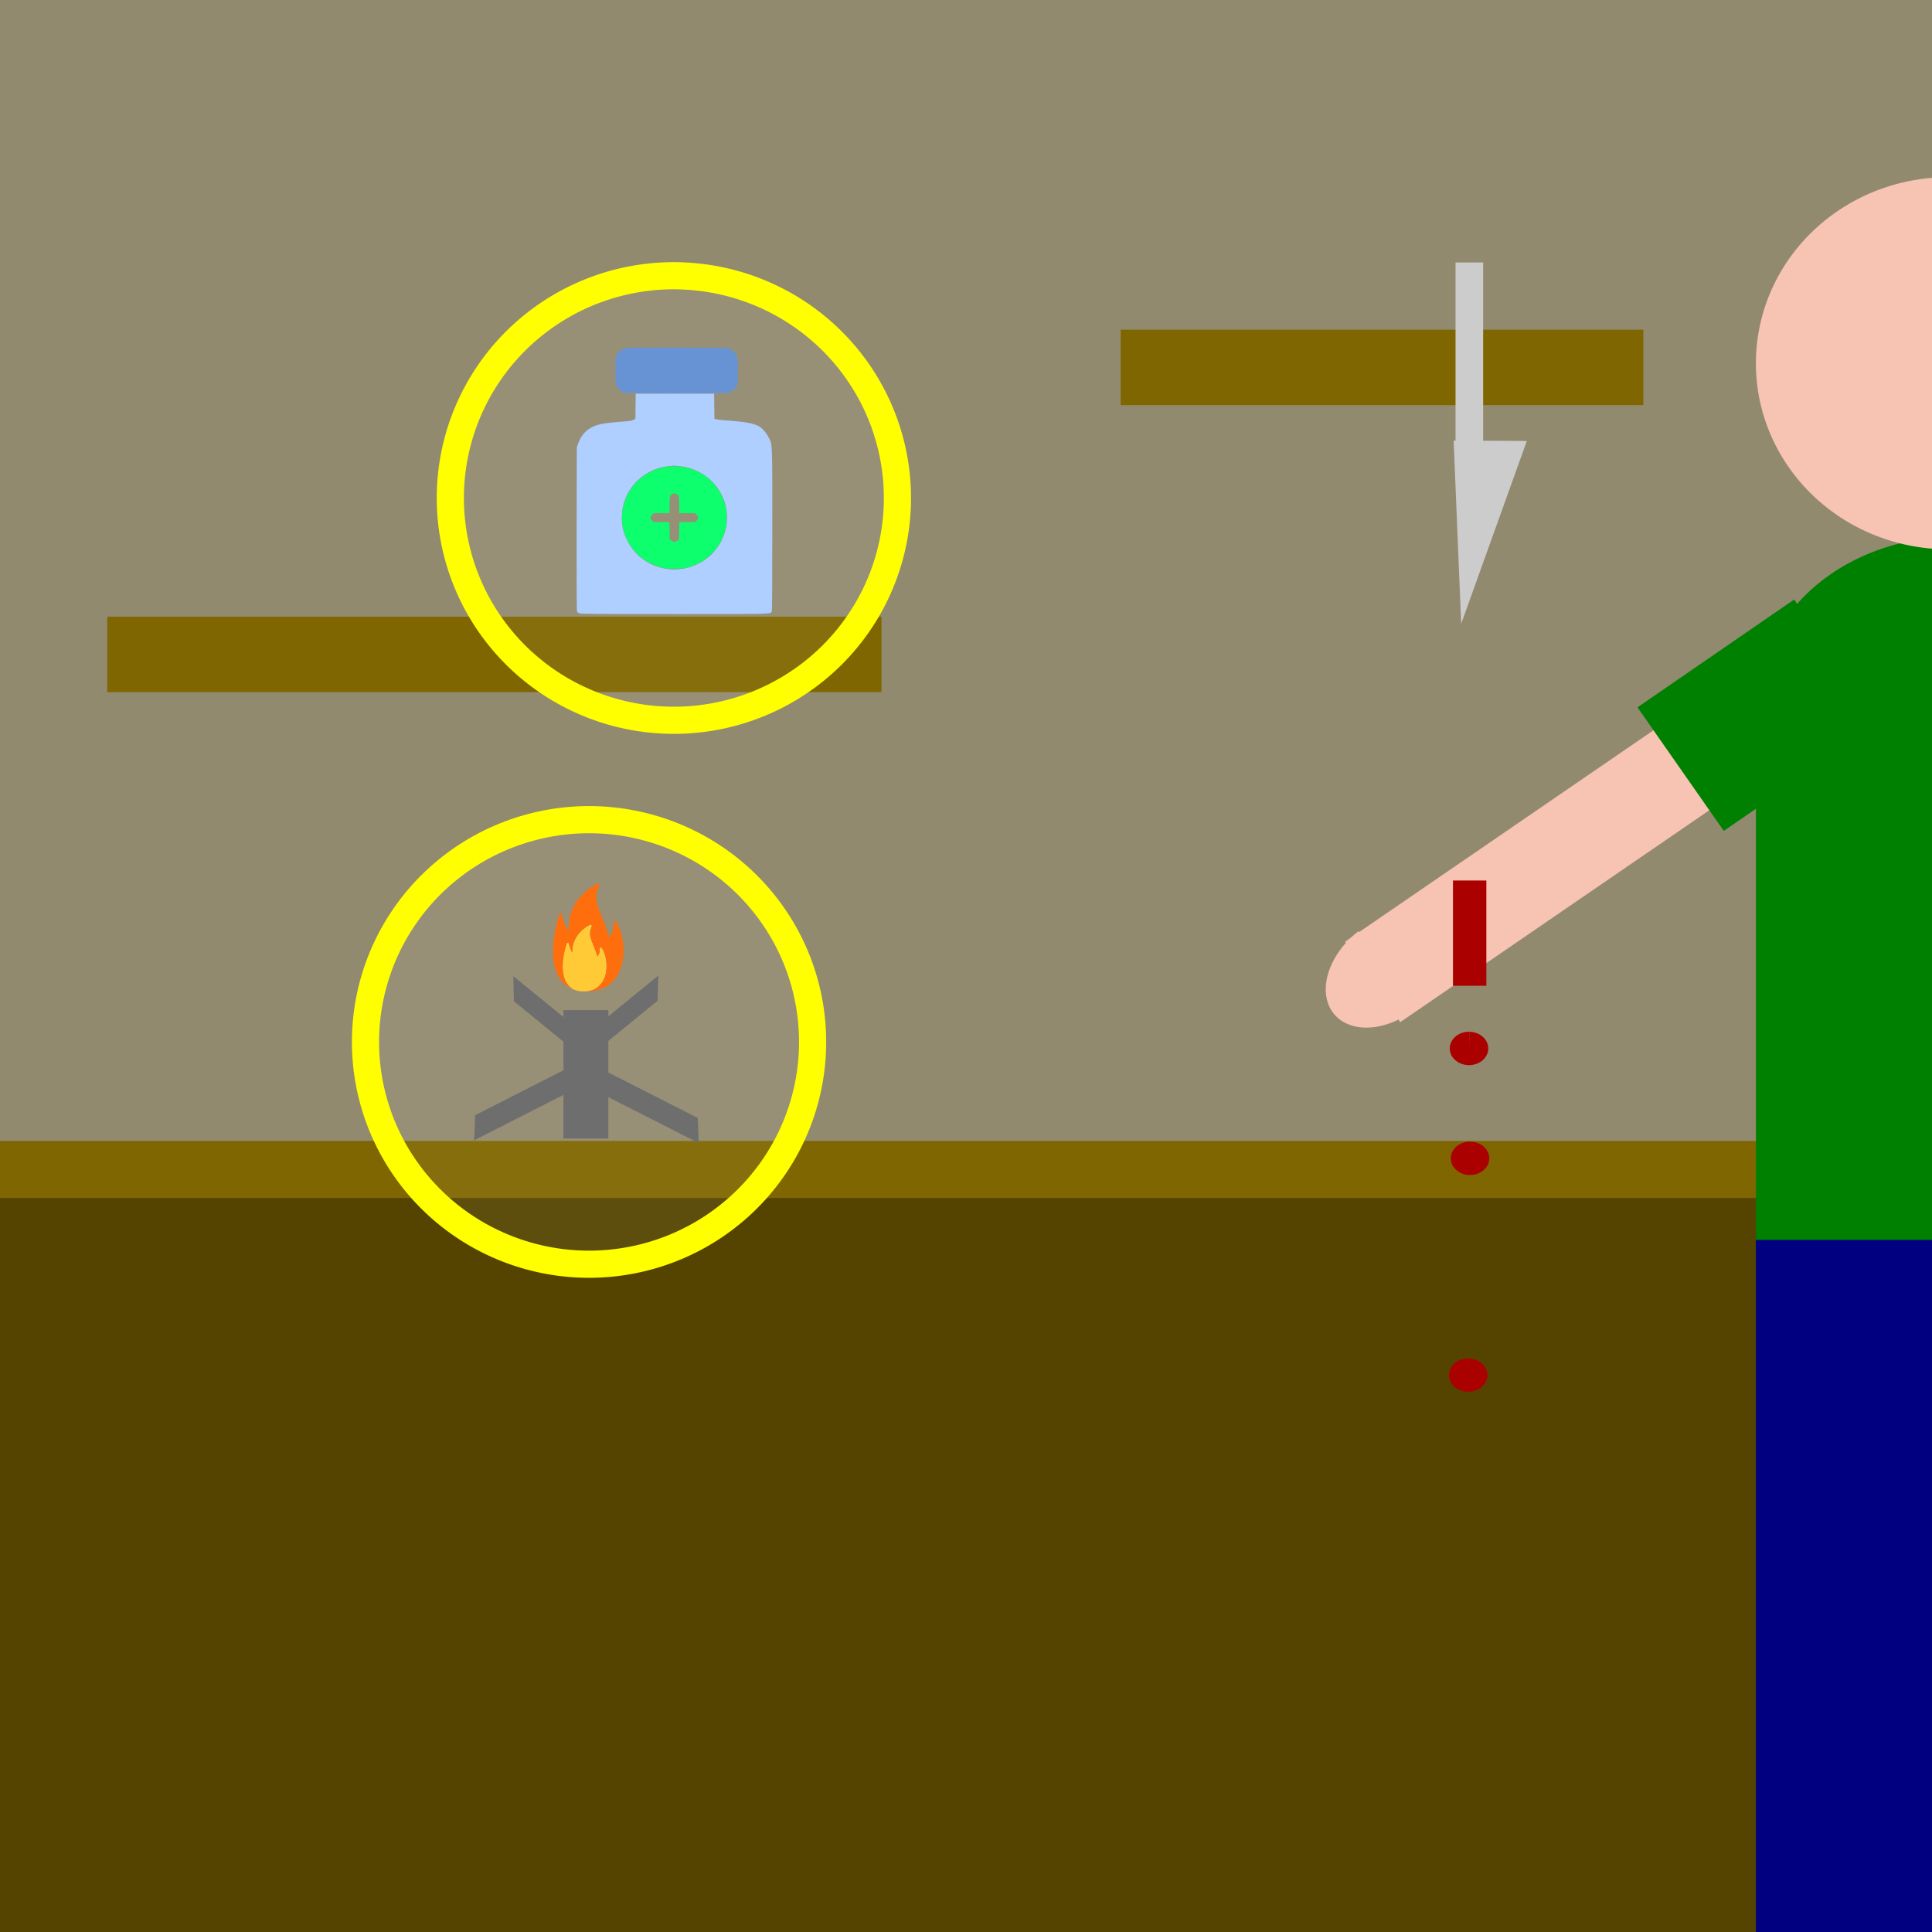<?xml version="1.0" encoding="UTF-8" standalone="no"?>
<!-- Created with Inkscape (http://www.inkscape.org/) -->

<svg
   width="128"
   height="128"
   viewBox="0 0 33.867 33.867"
   version="1.1"
   id="svg1"
   xml:space="preserve"
   inkscape:version="1.4 (86a8ad7, 2024-10-11)"
   sodipodi:docname="Humain.svg"
   xmlns:inkscape="http://www.inkscape.org/namespaces/inkscape"
   xmlns:sodipodi="http://sodipodi.sourceforge.net/DTD/sodipodi-0.dtd"
   xmlns="http://www.w3.org/2000/svg"
   xmlns:svg="http://www.w3.org/2000/svg"><sodipodi:namedview
     id="namedview1"
     pagecolor="#ffffff"
     bordercolor="#000000"
     borderopacity="0.25"
     inkscape:showpageshadow="2"
     inkscape:pageopacity="0.0"
     inkscape:pagecheckerboard="0"
     inkscape:deskcolor="#d1d1d1"
     inkscape:document-units="mm"
     inkscape:zoom="5.8796296"
     inkscape:cx="67.266142"
     inkscape:cy="67.946457"
     inkscape:window-width="1920"
     inkscape:window-height="1027"
     inkscape:window-x="-8"
     inkscape:window-y="22"
     inkscape:window-maximized="1"
     inkscape:current-layer="layer14" /><defs
     id="defs1" /><g
     inkscape:label="Fond"
     inkscape:groupmode="layer"
     id="layer1"><rect
       style="fill:#918a6f;stroke-width:1.565"
       id="rect1"
       width="33.867"
       height="33.867"
       x="0"
       y="0" /><rect
       style="fill:#806600;stroke-width:1.565"
       id="rect2"
       width="33.867"
       height="1.323"
       x="0"
       y="20" /><rect
       style="fill:#806600;stroke-width:0.814"
       id="rect2-0"
       width="9.162"
       height="1.323"
       x="19.645"
       y="5.779" /><rect
       style="fill:#806600;stroke-width:0.991"
       id="rect2-0-9"
       width="13.572"
       height="1.323"
       x="1.88"
       y="10.81" /><rect
       style="fill:#554400;stroke-width:4.893"
       id="rect2-5"
       width="33.867"
       height="12.933"
       x="0"
       y="21" /></g><g
     inkscape:groupmode="layer"
     id="layer12"
     inkscape:label="Personne"><rect
       style="fill:#000080;stroke-width:1.565"
       id="rect3"
       width="3.375"
       height="12.33"
       x="30.78"
       y="21.645" /><rect
       style="fill:#008000;stroke-width:1.441"
       id="rect4"
       width="3.42"
       height="9.27"
       x="30.78"
       y="12.465" /><path
       style="fill:#008000;stroke-width:1.375"
       id="path4"
       sodipodi:type="arc"
       sodipodi:cx="34.290955"
       sodipodi:cy="12.315645"
       sodipodi:rx="3.4659555"
       sodipodi:ry="2.9106462"
       sodipodi:start="1.6021951"
       sodipodi:end="4.7518106"
       sodipodi:arc-type="arc"
       d="m 34.182,15.225 a 3.466,2.911 0 0 1 -2.95,-1.541 3.466,2.911 0 0 1 0.123,-2.916 3.466,2.911 0 0 1 3.073,-1.361"
       sodipodi:open="true" /><path
       style="fill:#f7c3b2;stroke-width:1.565;fill-opacity:1"
       id="path5"
       sodipodi:type="arc"
       sodipodi:cx="34.154999"
       sodipodi:cy="6.3674998"
       sodipodi:rx="3.3749998"
       sodipodi:ry="3.2625003"
       sodipodi:start="1.6021951"
       sodipodi:end="4.7518106"
       sodipodi:open="true"
       sodipodi:arc-type="arc"
       d="M 34.049,9.628 A 3.375,3.263 0 0 1 31.176,7.902 3.375,3.263 0 0 1 31.296,4.634 3.375,3.263 0 0 1 34.288,3.108" /><g
       id="g12"
       inkscape:label="bras"><rect
         style="fill:#f7c3b2;fill-opacity:1;stroke-width:1.417"
         id="rect5"
         width="7.56"
         height="1.71"
         x="10.113"
         y="26.948"
         transform="rotate(-34.435)" /><rect
         style="fill:#008000;stroke-width:0.759"
         id="rect4-8"
         width="3.334"
         height="2.641"
         x="16.423"
         y="26.477"
         transform="matrix(0.824,-0.567,0.573,0.82,0,0)" /><path
         style="fill:#f7c3b2;fill-opacity:1;stroke-width:0.473"
         id="path5-3"
         sodipodi:type="arc"
         sodipodi:cx="8.3659086"
         sodipodi:cy="28.571154"
         sodipodi:rx="1.1936162"
         sodipodi:ry="0.84310102"
         sodipodi:start="1.6021951"
         sodipodi:end="4.7518106"
         sodipodi:open="true"
         sodipodi:arc-type="arc"
         d="m 8.328,29.414 a 1.194,0.843 0 0 1 -1.016,-0.446 1.194,0.843 0 0 1 0.042,-0.845 1.194,0.843 0 0 1 1.058,-0.394"
         transform="matrix(0.774,-0.634,0.624,0.781,0,0)"
         inkscape:transform-center-x="-0.089999998"
         inkscape:transform-center-y="-0.135" /></g></g><g
     inkscape:groupmode="layer"
     id="layer13"
     inkscape:label="Couteau"
     style="fill:#cccccc"><rect
       style="fill:#cccccc;fill-opacity:1;stroke-width:0.973"
       id="rect6"
       width="0.484"
       height="3.263"
       x="25.515"
       y="4.601" /><path
       sodipodi:type="star"
       style="fill:#cccccc;fill-opacity:1;stroke-width:1.565"
       id="path6"
       inkscape:flatsided="false"
       sodipodi:sides="3"
       sodipodi:cx="22.252501"
       sodipodi:cy="6.7837501"
       sodipodi:r1="1.6730759"
       sodipodi:r2="0.83653796"
       sodipodi:arg1="1.0107715"
       sodipodi:arg2="2.057969"
       inkscape:rounded="0"
       inkscape:randomized="0"
       d="m 23.141,8.201 -1.28,-0.678 -1.28,-0.678 1.228,-0.77 1.228,-0.77 0.053,1.448 z"
       inkscape:transform-center-x="-0.17018457"
       inkscape:transform-center-y="0.53334504"
       transform="matrix(0.219,-1.277,0.435,0.048,18.129,36.888)" /></g><g
     inkscape:groupmode="layer"
     id="layer16"
     inkscape:label="SANG"
     style="fill:#aa0000"><rect
       style="fill:#aa0000;fill-opacity:1;stroke-width:0.683"
       id="rect7"
       width="0.585"
       height="1.845"
       x="25.47"
       y="15.435" /><path
       style="fill:#aa0000;fill-opacity:1;stroke-width:1.565"
       id="path7"
       sodipodi:type="arc"
       sodipodi:cx="25.751581"
       sodipodi:cy="18.379303"
       sodipodi:rx="0.33750001"
       sodipodi:ry="0.29249999"
       sodipodi:start="4.7623454"
       sodipodi:end="4.7518106"
       sodipodi:arc-type="slice"
       d="m 25.768,18.087 a 0.338,0.292 0 0 1 0.32,0.306 0.338,0.292 0 0 1 -0.352,0.278 0.338,0.292 0 0 1 -0.322,-0.305 0.338,0.292 0 0 1 0.351,-0.28 l -0.013,0.292 z" /><path
       style="fill:#aa0000;fill-opacity:1;stroke-width:1.565"
       id="path7-2"
       sodipodi:type="arc"
       sodipodi:cx="25.769321"
       sodipodi:cy="20.304724"
       sodipodi:rx="0.33750001"
       sodipodi:ry="0.29249999"
       sodipodi:start="4.7623454"
       sodipodi:end="4.7518106"
       sodipodi:arc-type="slice"
       d="m 25.786,20.013 a 0.338,0.292 0 0 1 0.32,0.306 0.338,0.292 0 0 1 -0.352,0.278 0.338,0.292 0 0 1 -0.322,-0.305 0.338,0.292 0 0 1 0.351,-0.28 l -0.013,0.292 z" /><path
       style="fill:#aa0000;fill-opacity:1;stroke-width:1.565"
       id="path7-8"
       sodipodi:type="arc"
       sodipodi:cx="25.737501"
       sodipodi:cy="24.105"
       sodipodi:rx="0.33750001"
       sodipodi:ry="0.29249999"
       sodipodi:start="4.7623454"
       sodipodi:end="4.7518106"
       sodipodi:arc-type="slice"
       d="m 25.754,23.813 a 0.338,0.292 0 0 1 0.32,0.306 0.338,0.292 0 0 1 -0.352,0.278 0.338,0.292 0 0 1 -0.322,-0.305 0.338,0.292 0 0 1 0.351,-0.28 l -0.013,0.292 z" /></g><g
     inkscape:groupmode="layer"
     id="layer14"
     inkscape:label="Alcool"><g
       id="g7"><path
         style="fill-opacity:1;fill:#aaccff"
         d="m 10.156,10.753 c -0.017,-0.007 -0.035,-0.021 -0.04,-0.031 -0.007,-0.013 -0.01,-0.427 -0.008,-1.45 l 0.003,-1.431 0.026,-0.073 c 0.056,-0.159 0.171,-0.268 0.334,-0.318 0.078,-0.024 0.206,-0.042 0.407,-0.057 0.158,-0.012 0.196,-0.017 0.225,-0.033 l 0.035,-0.019 0.003,-0.22 0.003,-0.22 h 0.687 0.687 l 0.003,0.221 0.003,0.221 0.024,0.005 c 0.013,0.003 0.034,0.007 0.047,0.009 0.013,0.003 0.106,0.011 0.206,0.018 0.265,0.02 0.394,0.044 0.491,0.091 0.062,0.03 0.138,0.114 0.181,0.2 0.069,0.138 0.065,0.047 0.065,1.621 0,0.996 -0.003,1.42 -0.01,1.433 -0.026,0.046 0.045,0.044 -1.707,0.044 -1.367,-2.99e-4 -1.638,-0.002 -1.663,-0.013 z m 1.818,-0.785 c 0.288,-0.048 0.528,-0.221 0.666,-0.478 0.134,-0.25 0.138,-0.571 0.009,-0.816 -0.054,-0.103 -0.092,-0.156 -0.171,-0.235 -0.297,-0.299 -0.768,-0.359 -1.131,-0.144 -0.304,0.18 -0.471,0.503 -0.444,0.859 0.009,0.113 0.036,0.209 0.093,0.321 0.157,0.31 0.467,0.502 0.817,0.506 0.045,4.531e-4 0.117,-0.005 0.161,-0.013 z"
         id="path11" /><path
         style="fill-opacity:1;fill:#5f8dd3"
         d="m 11.79,9.975 c 0.017,-0.002 0.045,-0.002 0.062,0 0.017,0.002 0.003,0.004 -0.031,0.004 -0.034,0 -0.048,-0.002 -0.031,-0.004 z m -0.595,-0.238 -0.023,-0.025 0.026,0.022 c 0.024,0.021 0.03,0.028 0.023,0.028 -0.002,0 -0.013,-0.011 -0.026,-0.025 z m 1.266,-0.021 c 0.026,-0.025 0.049,-0.046 0.051,-0.046 0.003,0 -0.016,0.021 -0.042,0.046 -0.026,0.025 -0.049,0.046 -0.051,0.046 -0.003,0 0.016,-0.021 0.042,-0.046 z m -1.318,-0.03 -0.018,-0.021 0.021,0.017 c 0.02,0.016 0.026,0.024 0.018,0.024 -0.002,0 -0.011,-0.009 -0.021,-0.021 z m 0.597,-0.395 c 1.2e-5,-0.08 0.002,-0.112 0.003,-0.07 0.002,0.042 0.002,0.107 -2.2e-5,0.146 -0.002,0.039 -0.003,0.005 -0.003,-0.076 z m 0.161,0 c 1.2e-5,-0.08 0.002,-0.112 0.003,-0.07 0.002,0.042 0.002,0.107 -2.2e-5,0.146 -0.002,0.039 -0.003,0.005 -0.003,-0.076 z M 12.732,9.164 c 4.55e-4,-0.011 0.003,-0.013 0.006,-0.006 0.003,0.007 0.002,0.014 -7.48e-4,0.017 -0.003,0.003 -0.005,-0.002 -0.005,-0.012 z M 11.74,8.854 c 1.2e-5,-0.08 0.002,-0.112 0.003,-0.07 0.002,0.042 0.002,0.107 -2.2e-5,0.146 -0.002,0.039 -0.003,0.005 -0.003,-0.076 z m 0.161,0 c 1.2e-5,-0.08 0.002,-0.112 0.003,-0.07 0.002,0.042 0.002,0.107 -2.2e-5,0.146 -0.002,0.039 -0.003,0.005 -0.003,-0.076 z M 11.143,8.457 c 0.009,-0.01 0.019,-0.018 0.022,-0.018 0.003,0 -0.003,0.008 -0.012,0.018 -0.009,0.01 -0.019,0.018 -0.022,0.018 -0.003,0 0.003,-0.008 0.012,-0.018 z m 1.349,0.002 c -0.012,-0.014 -0.011,-0.015 0.004,-0.003 0.016,0.012 0.021,0.019 0.013,0.019 -0.002,0 -0.009,-0.007 -0.017,-0.016 z m -0.071,-0.068 -0.018,-0.021 0.021,0.017 c 0.012,0.01 0.021,0.019 0.021,0.021 0,0.007 -0.008,0.002 -0.025,-0.017 z M 11.786,8.167 c 0.02,-0.002 0.052,-0.002 0.071,0 0.02,0.002 0.004,0.004 -0.036,0.004 -0.039,0 -0.055,-0.002 -0.036,-0.004 z M 10.94,6.884 c -0.047,-0.014 -0.126,-0.093 -0.14,-0.14 -0.008,-0.025 -0.012,-0.111 -0.012,-0.257 V 6.268 l 0.026,-0.049 c 0.033,-0.061 0.09,-0.104 0.156,-0.117 0.035,-0.007 0.313,-0.009 0.917,-0.008 0.857,0.002 0.867,0.003 0.91,0.022 0.052,0.023 0.107,0.08 0.124,0.128 0.01,0.026 0.013,0.093 0.013,0.259 0,0.222 -1.85e-4,0.224 -0.024,0.269 -0.027,0.051 -0.087,0.099 -0.14,0.114 -0.051,0.014 -1.786,0.011 -1.831,-0.002 z"
         id="path9" /><path
         style="fill-opacity:1;fill:#00ff66"
         d="M 11.641,9.959 C 11.358,9.898 11.127,9.724 10.999,9.475 10.772,9.034 10.961,8.484 11.414,8.266 c 0.138,-0.067 0.25,-0.092 0.408,-0.092 0.158,0 0.269,0.025 0.408,0.092 0.237,0.114 0.408,0.321 0.48,0.579 0.022,0.08 0.025,0.108 0.025,0.228 -1.95e-4,0.117 -0.004,0.149 -0.024,0.225 -0.045,0.164 -0.117,0.288 -0.233,0.404 -0.121,0.12 -0.245,0.193 -0.406,0.24 -0.07,0.02 -0.105,0.025 -0.225,0.027 -0.101,0.002 -0.16,-6.923e-4 -0.204,-0.01 z m 0.234,-0.483 0.027,-0.022 0.003,-0.151 0.003,-0.151 h 0.138 0.138 l 0.028,-0.027 c 0.017,-0.016 0.028,-0.036 0.028,-0.051 0,-0.015 -0.011,-0.035 -0.028,-0.051 l -0.028,-0.027 h -0.138 -0.138 l -0.003,-0.15 c -0.003,-0.144 -0.004,-0.151 -0.026,-0.173 -0.017,-0.017 -0.033,-0.024 -0.058,-0.024 -0.025,0 -0.041,0.007 -0.058,0.024 -0.022,0.023 -0.023,0.029 -0.026,0.173 l -0.003,0.15 h -0.138 -0.138 l -0.028,0.027 c -0.036,0.035 -0.036,0.067 0,0.102 l 0.028,0.027 h 0.138 0.138 l 0.003,0.151 0.003,0.151 0.027,0.022 c 0.015,0.012 0.039,0.022 0.054,0.022 0.015,0 0.039,-0.01 0.054,-0.022 z"
         id="path8" /></g><path
       style="fill:#ffffff;fill-opacity:0.051;stroke:#ffff00;stroke-width:0.476;stroke-dasharray:none"
       id="path13"
       sodipodi:type="arc"
       sodipodi:cx="11.8125"
       sodipodi:cy="8.7299995"
       sodipodi:rx="3.9188488"
       sodipodi:ry="3.8963509"
       sodipodi:start="4.7623454"
       sodipodi:end="4.7557081"
       sodipodi:arc-type="chord"
       d="M 12.008,4.839 A 3.919,3.896 0 0 1 15.727,8.918 3.919,3.896 0 0 1 11.63,12.622 3.919,3.896 0 0 1 7.898,8.555 3.919,3.896 0 0 1 11.982,4.837 Z"
       sodipodi:open="true"
       inkscape:label="CercleAlcool" /></g><g
     inkscape:groupmode="layer"
     id="layer15"
     inkscape:label="Bunzen"
     style="fill:#666666"><g
       id="g15-6"
       transform="matrix(0.066,0,0,0.084,9.164,15.382)"
       style="display:inline"
       inkscape:label="flamme"><path
         style="fill:#ffc72a;fill-opacity:1"
         d="m 14.809,23.692 c -0.511,-0.09 -1.336,-0.317 -1.431,-0.393 -0.033,-0.026 -0.059,-0.034 -0.059,-0.017 0,0.017 -0.052,-0.004 -0.116,-0.046 -0.064,-0.042 -0.144,-0.06 -0.177,-0.041 -0.034,0.019 -0.046,0.018 -0.026,-0.003 0.019,-0.021 -0.151,-0.16 -0.379,-0.308 -0.428,-0.279 -0.92,-0.755 -1.19,-1.151 -0.423,-0.62 -0.707,-1.478 -0.809,-2.445 -0.144,-1.353 0.176,-3.304 0.81,-4.946 0.233,-0.603 0.327,-0.732 0.535,-0.732 0.204,0 0.278,0.096 0.383,0.497 0.093,0.356 0.469,1.142 0.653,1.369 l 0.113,0.138 0.029,-0.446 c 0.106,-1.633 1.128,-3.201 2.831,-4.34 0.704,-0.471 1.805,-1.003 2.075,-1.003 0.155,0 0.285,0.131 0.285,0.288 0,0.063 -0.086,0.285 -0.19,0.493 -0.331,0.66 -0.358,1.229 -0.095,2.014 0.076,0.227 0.456,1.038 0.844,1.802 0.388,0.764 0.757,1.543 0.819,1.732 l 0.113,0.343 0.252,-0.33 c 0.268,-0.352 0.336,-0.587 0.339,-1.171 7.41e-4,-0.192 0.024,-0.268 0.105,-0.343 0.206,-0.192 0.378,-0.116 0.673,0.298 0.725,1.015 1.109,2.382 1.054,3.746 -0.06,1.477 -0.489,2.513 -1.429,3.453 -0.867,0.867 -1.922,1.353 -3.384,1.561 -0.692,0.098 -2.014,0.089 -2.625,-0.019 z M 12.143,10.96 c 0,-0.065 0.011,-0.092 0.024,-0.059 0.013,0.033 0.013,0.086 0,0.118 -0.013,0.033 -0.024,0.006 -0.024,-0.059 z m 0,-0.757 c 0,-0.065 0.011,-0.092 0.024,-0.059 0.013,0.033 0.013,0.086 0,0.118 -0.013,0.033 -0.024,0.006 -0.024,-0.059 z M 24.114,9.919 c 0,-0.065 0.011,-0.092 0.024,-0.059 0.013,0.033 0.013,0.086 0,0.118 -0.013,0.033 -0.024,0.006 -0.024,-0.059 z M 14.832,4.406 c 0.088,-0.091 0.171,-0.166 0.184,-0.166 0.013,0 -0.049,0.075 -0.137,0.166 -0.088,0.091 -0.171,0.166 -0.184,0.166 -0.013,0 0.049,-0.075 0.137,-0.166 z M 19.524,4.193 c 0,-0.065 0.011,-0.092 0.024,-0.059 0.013,0.033 0.013,0.086 0,0.118 -0.013,0.033 -0.024,0.006 -0.024,-0.059 z m 0.002,-0.308 c 9.64e-4,-0.078 0.012,-0.104 0.024,-0.058 0.012,0.046 0.011,0.11 -0.002,0.142 -0.013,0.032 -0.023,-0.006 -0.022,-0.084 z"
         id="path13-1" /><path
         style="fill:#ff6600;fill-opacity:1"
         d="m 17.473,23.713 c 1.452,-0.225 2.491,-0.711 3.344,-1.563 0.941,-0.941 1.369,-1.976 1.429,-3.453 0.055,-1.364 -0.329,-2.731 -1.054,-3.746 -0.295,-0.414 -0.467,-0.49 -0.673,-0.298 -0.081,0.075 -0.104,0.151 -0.105,0.343 -0.002,0.584 -0.07,0.82 -0.339,1.171 l -0.252,0.33 -0.113,-0.343 c -0.062,-0.189 -0.431,-0.968 -0.819,-1.732 -0.388,-0.764 -0.768,-1.575 -0.844,-1.802 -0.263,-0.786 -0.236,-1.354 0.095,-2.014 0.105,-0.208 0.19,-0.434 0.19,-0.501 0,-0.152 -0.134,-0.279 -0.293,-0.279 -0.262,0 -1.374,0.54 -2.067,1.003 -1.703,1.139 -2.725,2.706 -2.831,4.34 l -0.029,0.446 -0.113,-0.138 c -0.184,-0.226 -0.559,-1.013 -0.653,-1.369 -0.048,-0.182 -0.119,-0.368 -0.158,-0.414 -0.109,-0.128 -0.361,-0.107 -0.476,0.039 -0.122,0.155 -0.43,0.95 -0.615,1.588 -0.794,2.731 -0.656,5.027 0.39,6.493 0.301,0.422 0.846,0.915 1.334,1.208 0.233,0.14 0.392,0.244 0.353,0.231 C 12.423,22.999 11.581,22.577 10.952,22.135 10.505,21.82 9.692,20.982 9.384,20.518 8.384,19.011 7.97,17.322 8.033,15.006 8.072,13.609 8.24,12.471 8.642,10.889 8.965,9.618 9.526,8.025 9.787,7.636 9.97,7.364 10.299,7.42 10.363,7.734 c 0.134,0.662 0.629,1.841 1.038,2.473 0.223,0.344 0.665,0.848 0.744,0.848 0.024,0 0.03,-0.089 0.013,-0.202 -0.042,-0.28 0.051,-1.363 0.166,-1.925 0.196,-0.963 0.62,-1.995 1.163,-2.831 1.252,-1.929 3.443,-3.63 6.024,-4.676 0.448,-0.182 0.619,-0.199 0.732,-0.074 0.123,0.136 0.094,0.305 -0.111,0.642 -0.409,0.673 -0.587,1.302 -0.584,2.063 0.005,1.225 0.228,1.802 2.064,5.347 0.538,1.038 0.927,1.949 1.171,2.736 0.083,0.269 0.158,0.481 0.168,0.472 0.009,-0.009 0.102,-0.186 0.207,-0.394 0.105,-0.207 0.301,-0.505 0.436,-0.661 0.345,-0.399 0.452,-0.661 0.512,-1.247 0.027,-0.27 0.05,-0.623 0.05,-0.785 0,-0.339 0.079,-0.452 0.319,-0.452 0.116,0 0.184,0.046 0.333,0.225 0.66,0.792 1.273,2.037 1.598,3.243 0.407,1.51 0.464,3.229 0.156,4.671 -0.563,2.639 -2.202,4.625 -4.677,5.668 -1.248,0.526 -2.715,0.835 -4.208,0.885 l -0.642,0.022 z"
         id="path12-5" /></g><g
       id="g13"
       inkscape:label="pied"><rect
         style="fill:#666666;fill-opacity:1;stroke-width:1.565"
         id="rect12"
         width="0.787"
         height="2.25"
         x="9.877"
         y="17.707" /><rect
         style="fill:#666666;fill-opacity:1;stroke-width:2.233"
         id="rect13-8"
         width="0.441"
         height="1.801"
         x="-14.097"
         y="11.345"
         transform="matrix(-0.038,-0.999,0.891,0.453,0,0)" /><rect
         style="fill:#666666;fill-opacity:1;stroke-width:2.233"
         id="rect13-8-4"
         width="0.441"
         height="1.801"
         x="-24.717"
         y="-12.184"
         transform="matrix(0.038,-0.999,-0.891,0.453,0,0)" /><rect
         style="fill:#666666;fill-opacity:1;stroke-width:1.891"
         id="rect13-8-6"
         width="0.44"
         height="1.292"
         x="27.041"
         y="14.434"
         transform="matrix(-0.024,1,0.775,-0.632,0,0)" /><rect
         style="fill:#666666;fill-opacity:1;stroke-width:1.891"
         id="rect13-8-4-2"
         width="0.44"
         height="1.292"
         x="9.969"
         y="-12.594"
         transform="matrix(0.024,1,-0.775,-0.632,0,0)" /></g><path
       style="fill:#ffffff;fill-opacity:0.051;stroke:#ffff00;stroke-width:0.476;stroke-dasharray:none"
       id="path13-6"
       sodipodi:type="arc"
       sodipodi:cx="10.325068"
       sodipodi:cy="18.264233"
       sodipodi:rx="3.9188488"
       sodipodi:ry="3.8963509"
       sodipodi:start="4.7623454"
       sodipodi:end="4.7557081"
       sodipodi:arc-type="chord"
       d="m 10.521,14.373 a 3.919,3.896 0 0 1 3.719,4.08 3.919,3.896 0 0 1 -4.097,3.704 3.919,3.896 0 0 1 -3.732,-4.067 3.919,3.896 0 0 1 4.085,-3.718 z"
       sodipodi:open="true"
       inkscape:label="CercleFeu" /></g></svg>
